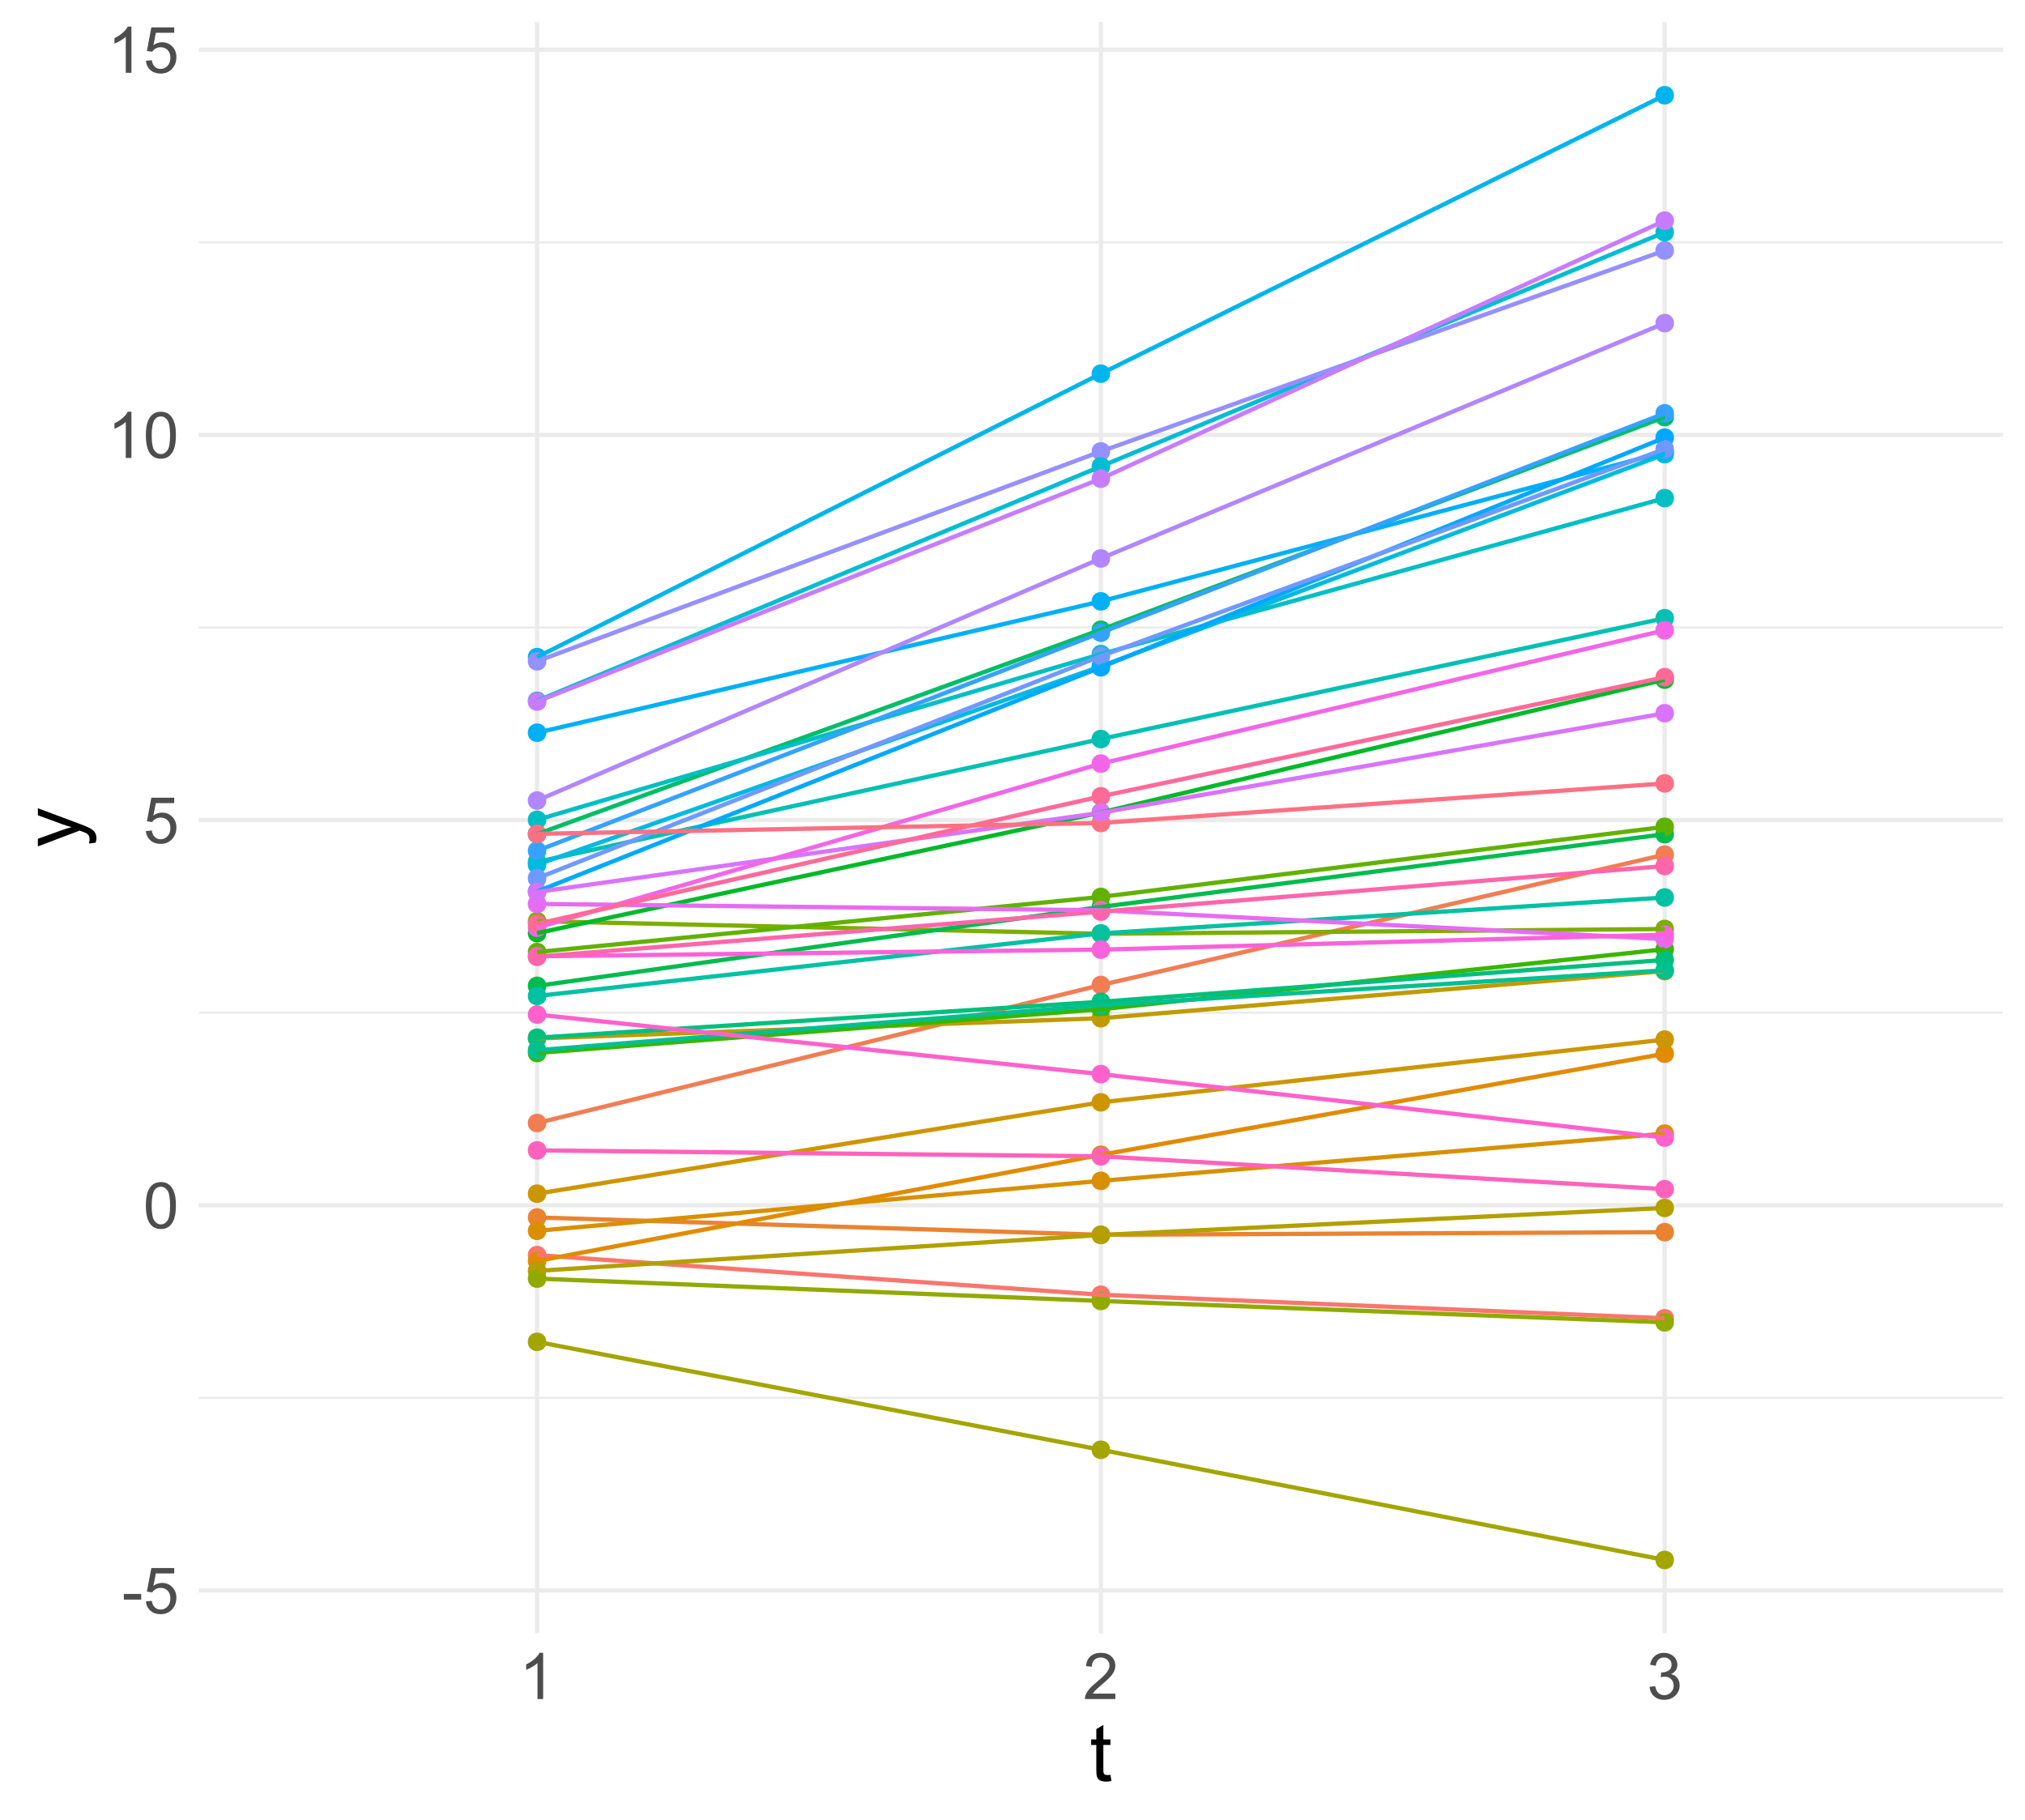 <?xml version="1.0" encoding="UTF-8"?>
<svg xmlns="http://www.w3.org/2000/svg" xmlns:xlink="http://www.w3.org/1999/xlink" width="504pt" height="453pt" viewBox="0 0 504 453" version="1.1">
<defs>
<g>
<symbol overflow="visible" id="glyph0-0">
<path style="stroke:none;" d="M 2 0 L 2 -10 L 10 -10 L 10 0 Z M 2.25 -0.25 L 9.75 -0.25 L 9.75 -9.75 L 2.25 -9.75 Z M 2.25 -0.25 "/>
</symbol>
<symbol overflow="visible" id="glyph0-1">
<path style="stroke:none;" d="M 0.508 -3.438 L 0.508 -4.852 L 4.828 -4.852 L 4.828 -3.438 Z M 0.508 -3.438 "/>
</symbol>
<symbol overflow="visible" id="glyph0-2">
<path style="stroke:none;" d="M 0.664 -3 L 2.141 -3.125 C 2.246 -2.402 2.5 -1.863 2.902 -1.504 C 3.297 -1.141 3.777 -0.961 4.344 -0.961 C 5.016 -0.961 5.59 -1.215 6.062 -1.727 C 6.527 -2.234 6.762 -2.91 6.766 -3.758 C 6.762 -4.555 6.535 -5.188 6.09 -5.656 C 5.637 -6.117 5.047 -6.352 4.32 -6.352 C 3.863 -6.352 3.457 -6.246 3.094 -6.043 C 2.727 -5.832 2.438 -5.566 2.234 -5.242 L 0.914 -5.414 L 2.023 -11.297 L 7.719 -11.297 L 7.719 -9.953 L 3.148 -9.953 L 2.531 -6.875 C 3.219 -7.352 3.938 -7.594 4.695 -7.594 C 5.691 -7.594 6.535 -7.246 7.227 -6.555 C 7.91 -5.859 8.254 -4.969 8.258 -3.883 C 8.254 -2.844 7.953 -1.949 7.352 -1.195 C 6.613 -0.27 5.609 0.191 4.344 0.195 C 3.297 0.191 2.449 -0.098 1.793 -0.68 C 1.133 -1.262 0.754 -2.035 0.664 -3 Z M 0.664 -3 "/>
</symbol>
<symbol overflow="visible" id="glyph0-3">
<path style="stroke:none;" d="M 0.664 -5.648 C 0.66 -7 0.801 -8.09 1.082 -8.918 C 1.359 -9.742 1.773 -10.379 2.324 -10.828 C 2.871 -11.273 3.562 -11.496 4.398 -11.5 C 5.012 -11.496 5.551 -11.371 6.016 -11.129 C 6.477 -10.879 6.859 -10.523 7.164 -10.059 C 7.465 -9.59 7.703 -9.023 7.875 -8.355 C 8.047 -7.684 8.133 -6.781 8.133 -5.648 C 8.133 -4.305 7.992 -3.219 7.719 -2.395 C 7.438 -1.566 7.027 -0.93 6.48 -0.48 C 5.93 -0.031 5.234 0.191 4.398 0.195 C 3.293 0.191 2.426 -0.199 1.797 -0.992 C 1.039 -1.941 0.66 -3.496 0.664 -5.648 Z M 2.109 -5.648 C 2.109 -3.766 2.328 -2.512 2.77 -1.895 C 3.207 -1.27 3.75 -0.961 4.398 -0.961 C 5.043 -0.961 5.586 -1.273 6.027 -1.898 C 6.465 -2.523 6.684 -3.773 6.688 -5.648 C 6.684 -7.531 6.465 -8.781 6.027 -9.406 C 5.586 -10.023 5.039 -10.336 4.383 -10.336 C 3.734 -10.336 3.219 -10.062 2.836 -9.516 C 2.352 -8.816 2.109 -7.527 2.109 -5.648 Z M 2.109 -5.648 "/>
</symbol>
<symbol overflow="visible" id="glyph0-4">
<path style="stroke:none;" d="M 5.961 0 L 4.555 0 L 4.555 -8.961 C 4.211 -8.633 3.77 -8.312 3.223 -7.992 C 2.672 -7.668 2.176 -7.426 1.742 -7.266 L 1.742 -8.625 C 2.523 -8.992 3.211 -9.438 3.805 -9.969 C 4.391 -10.492 4.809 -11.004 5.055 -11.5 L 5.961 -11.5 Z M 5.961 0 "/>
</symbol>
<symbol overflow="visible" id="glyph0-5">
<path style="stroke:none;" d="M 8.055 -1.352 L 8.055 0 L 0.484 0 C 0.473 -0.336 0.527 -0.66 0.648 -0.977 C 0.84 -1.488 1.148 -1.996 1.574 -2.5 C 1.996 -2.996 2.609 -3.574 3.414 -4.234 C 4.656 -5.254 5.496 -6.062 5.938 -6.66 C 6.371 -7.254 6.59 -7.816 6.594 -8.352 C 6.59 -8.906 6.391 -9.379 5.996 -9.762 C 5.594 -10.145 5.074 -10.336 4.438 -10.336 C 3.758 -10.336 3.219 -10.133 2.812 -9.727 C 2.406 -9.32 2.199 -8.758 2.195 -8.039 L 0.75 -8.188 C 0.848 -9.262 1.219 -10.086 1.867 -10.652 C 2.512 -11.215 3.379 -11.496 4.469 -11.5 C 5.566 -11.496 6.438 -11.191 7.078 -10.586 C 7.719 -9.973 8.039 -9.219 8.039 -8.32 C 8.039 -7.859 7.945 -7.406 7.758 -6.969 C 7.57 -6.523 7.258 -6.059 6.824 -5.57 C 6.387 -5.078 5.664 -4.406 4.656 -3.555 C 3.809 -2.844 3.266 -2.363 3.031 -2.113 C 2.789 -1.859 2.594 -1.605 2.438 -1.352 Z M 8.055 -1.352 "/>
</symbol>
<symbol overflow="visible" id="glyph0-6">
<path style="stroke:none;" d="M 0.672 -3.023 L 2.078 -3.211 C 2.238 -2.414 2.512 -1.84 2.902 -1.488 C 3.285 -1.137 3.758 -0.961 4.32 -0.961 C 4.977 -0.961 5.535 -1.188 5.996 -1.648 C 6.449 -2.102 6.68 -2.672 6.68 -3.352 C 6.68 -3.996 6.469 -4.527 6.047 -4.949 C 5.625 -5.367 5.086 -5.578 4.438 -5.578 C 4.168 -5.578 3.84 -5.523 3.445 -5.422 L 3.602 -6.656 C 3.691 -6.645 3.766 -6.637 3.828 -6.641 C 4.422 -6.637 4.961 -6.793 5.445 -7.109 C 5.922 -7.418 6.164 -7.902 6.164 -8.555 C 6.164 -9.07 5.988 -9.496 5.641 -9.836 C 5.289 -10.172 4.84 -10.34 4.289 -10.344 C 3.742 -10.34 3.285 -10.168 2.922 -9.828 C 2.555 -9.48 2.32 -8.965 2.219 -8.281 L 0.812 -8.531 C 0.98 -9.473 1.371 -10.203 1.984 -10.723 C 2.59 -11.238 3.348 -11.496 4.258 -11.5 C 4.879 -11.496 5.453 -11.363 5.984 -11.098 C 6.508 -10.828 6.91 -10.461 7.191 -10 C 7.465 -9.535 7.605 -9.043 7.609 -8.523 C 7.605 -8.027 7.473 -7.578 7.211 -7.172 C 6.941 -6.766 6.547 -6.441 6.031 -6.203 C 6.703 -6.043 7.23 -5.719 7.609 -5.23 C 7.98 -4.734 8.168 -4.117 8.172 -3.383 C 8.168 -2.379 7.805 -1.531 7.078 -0.84 C 6.348 -0.145 5.426 0.199 4.312 0.203 C 3.305 0.199 2.469 -0.098 1.809 -0.695 C 1.141 -1.293 0.762 -2.07 0.672 -3.023 Z M 0.672 -3.023 "/>
</symbol>
<symbol overflow="visible" id="glyph1-0">
<path style="stroke:none;" d="M 2.5 0 L 2.5 -12.5 L 12.5 -12.5 L 12.5 0 Z M 2.812 -0.312 L 12.188 -0.312 L 12.188 -12.188 L 2.812 -12.188 Z M 2.812 -0.312 "/>
</symbol>
<symbol overflow="visible" id="glyph1-1">
<path style="stroke:none;" d="M 5.156 -1.57 L 5.41 -0.02 C 4.91 0.086 4.469 0.133 4.082 0.137 C 3.441 0.133 2.945 0.035 2.598 -0.164 C 2.242 -0.367 1.996 -0.633 1.855 -0.961 C 1.711 -1.289 1.641 -1.98 1.641 -3.039 L 1.641 -9.004 L 0.352 -9.004 L 0.352 -10.371 L 1.641 -10.371 L 1.641 -12.938 L 3.391 -13.992 L 3.391 -10.371 L 5.156 -10.371 L 5.156 -9.004 L 3.391 -9.004 L 3.391 -2.938 C 3.387 -2.434 3.418 -2.113 3.48 -1.973 C 3.543 -1.828 3.641 -1.715 3.781 -1.629 C 3.918 -1.543 4.121 -1.5 4.383 -1.504 C 4.578 -1.5 4.836 -1.523 5.156 -1.57 Z M 5.156 -1.57 "/>
</symbol>
<symbol overflow="visible" id="glyph2-0">
<path style="stroke:none;" d="M 0 -2.5 L -12.5 -2.5 L -12.5 -12.5 L 0 -12.5 Z M -0.312 -2.812 L -0.312 -12.188 L -12.188 -12.188 L -12.188 -2.812 Z M -0.312 -2.812 "/>
</symbol>
<symbol overflow="visible" id="glyph2-1">
<path style="stroke:none;" d="M 3.992 -1.238 L 2.344 -1.043 C 2.445 -1.426 2.496 -1.762 2.5 -2.051 C 2.496 -2.441 2.43 -2.754 2.305 -2.988 C 2.172 -3.223 1.992 -3.414 1.758 -3.562 C 1.582 -3.672 1.145 -3.852 0.449 -4.102 C 0.352 -4.133 0.207 -4.184 0.02 -4.258 L -10.371 -0.324 L -10.371 -2.219 L -4.367 -4.375 C -3.602 -4.652 -2.801 -4.902 -1.961 -5.125 C -2.766 -5.324 -3.555 -5.566 -4.328 -5.852 L -10.371 -8.066 L -10.371 -9.824 L 0.176 -5.879 C 1.316 -5.449 2.102 -5.121 2.531 -4.891 C 3.109 -4.574 3.531 -4.215 3.805 -3.816 C 4.07 -3.41 4.207 -2.93 4.211 -2.371 C 4.207 -2.031 4.133 -1.652 3.992 -1.238 Z M 3.992 -1.238 "/>
</symbol>
</g>
<clipPath id="clip1">
  <path d="M 49.473 347 L 498.52 347 L 498.52 349 L 49.473 349 Z M 49.473 347 "/>
</clipPath>
<clipPath id="clip2">
  <path d="M 49.473 251 L 498.52 251 L 498.52 253 L 49.473 253 Z M 49.473 251 "/>
</clipPath>
<clipPath id="clip3">
  <path d="M 49.473 155 L 498.52 155 L 498.52 157 L 49.473 157 Z M 49.473 155 "/>
</clipPath>
<clipPath id="clip4">
  <path d="M 49.473 60 L 498.52 60 L 498.52 61 L 49.473 61 Z M 49.473 60 "/>
</clipPath>
<clipPath id="clip5">
  <path d="M 49.473 395 L 498.52 395 L 498.52 397 L 49.473 397 Z M 49.473 395 "/>
</clipPath>
<clipPath id="clip6">
  <path d="M 49.473 299 L 498.52 299 L 498.52 301 L 49.473 301 Z M 49.473 299 "/>
</clipPath>
<clipPath id="clip7">
  <path d="M 49.473 203 L 498.52 203 L 498.52 205 L 49.473 205 Z M 49.473 203 "/>
</clipPath>
<clipPath id="clip8">
  <path d="M 49.473 107 L 498.52 107 L 498.52 109 L 49.473 109 Z M 49.473 107 "/>
</clipPath>
<clipPath id="clip9">
  <path d="M 49.473 11 L 498.52 11 L 498.52 13 L 49.473 13 Z M 49.473 11 "/>
</clipPath>
<clipPath id="clip10">
  <path d="M 133 5.48 L 135 5.48 L 135 406.504 L 133 406.504 Z M 133 5.48 "/>
</clipPath>
<clipPath id="clip11">
  <path d="M 273 5.48 L 275 5.48 L 275 406.504 L 273 406.504 Z M 273 5.48 "/>
</clipPath>
<clipPath id="clip12">
  <path d="M 413 5.48 L 415 5.48 L 415 406.504 L 413 406.504 Z M 413 5.48 "/>
</clipPath>
</defs>
<g id="surface337">
<rect x="0" y="0" width="504" height="453" style="fill:rgb(100%,100%,100%);fill-opacity:1;stroke:none;"/>
<g clip-path="url(#clip1)" clip-rule="nonzero">
<path style="fill:none;stroke-width:0.533;stroke-linecap:butt;stroke-linejoin:round;stroke:rgb(92.157%,92.157%,92.157%);stroke-opacity:1;stroke-miterlimit:10;" d="M 49.473 347.918 L 498.52 347.918 "/>
</g>
<g clip-path="url(#clip2)" clip-rule="nonzero">
<path style="fill:none;stroke-width:0.533;stroke-linecap:butt;stroke-linejoin:round;stroke:rgb(92.157%,92.157%,92.157%);stroke-opacity:1;stroke-miterlimit:10;" d="M 49.473 252.051 L 498.52 252.051 "/>
</g>
<g clip-path="url(#clip3)" clip-rule="nonzero">
<path style="fill:none;stroke-width:0.533;stroke-linecap:butt;stroke-linejoin:round;stroke:rgb(92.157%,92.157%,92.157%);stroke-opacity:1;stroke-miterlimit:10;" d="M 49.473 156.188 L 498.52 156.188 "/>
</g>
<g clip-path="url(#clip4)" clip-rule="nonzero">
<path style="fill:none;stroke-width:0.533;stroke-linecap:butt;stroke-linejoin:round;stroke:rgb(92.157%,92.157%,92.157%);stroke-opacity:1;stroke-miterlimit:10;" d="M 49.473 60.32 L 498.52 60.32 "/>
</g>
<g clip-path="url(#clip5)" clip-rule="nonzero">
<path style="fill:none;stroke-width:1.067;stroke-linecap:butt;stroke-linejoin:round;stroke:rgb(92.157%,92.157%,92.157%);stroke-opacity:1;stroke-miterlimit:10;" d="M 49.473 395.852 L 498.52 395.852 "/>
</g>
<g clip-path="url(#clip6)" clip-rule="nonzero">
<path style="fill:none;stroke-width:1.067;stroke-linecap:butt;stroke-linejoin:round;stroke:rgb(92.157%,92.157%,92.157%);stroke-opacity:1;stroke-miterlimit:10;" d="M 49.473 299.984 L 498.52 299.984 "/>
</g>
<g clip-path="url(#clip7)" clip-rule="nonzero">
<path style="fill:none;stroke-width:1.067;stroke-linecap:butt;stroke-linejoin:round;stroke:rgb(92.157%,92.157%,92.157%);stroke-opacity:1;stroke-miterlimit:10;" d="M 49.473 204.121 L 498.52 204.121 "/>
</g>
<g clip-path="url(#clip8)" clip-rule="nonzero">
<path style="fill:none;stroke-width:1.067;stroke-linecap:butt;stroke-linejoin:round;stroke:rgb(92.157%,92.157%,92.157%);stroke-opacity:1;stroke-miterlimit:10;" d="M 49.473 108.254 L 498.52 108.254 "/>
</g>
<g clip-path="url(#clip9)" clip-rule="nonzero">
<path style="fill:none;stroke-width:1.067;stroke-linecap:butt;stroke-linejoin:round;stroke:rgb(92.157%,92.157%,92.157%);stroke-opacity:1;stroke-miterlimit:10;" d="M 49.473 12.387 L 498.52 12.387 "/>
</g>
<g clip-path="url(#clip10)" clip-rule="nonzero">
<path style="fill:none;stroke-width:1.067;stroke-linecap:butt;stroke-linejoin:round;stroke:rgb(92.157%,92.157%,92.157%);stroke-opacity:1;stroke-miterlimit:10;" d="M 133.668 406.504 L 133.668 5.48 "/>
</g>
<g clip-path="url(#clip11)" clip-rule="nonzero">
<path style="fill:none;stroke-width:1.067;stroke-linecap:butt;stroke-linejoin:round;stroke:rgb(92.157%,92.157%,92.157%);stroke-opacity:1;stroke-miterlimit:10;" d="M 273.996 406.504 L 273.996 5.48 "/>
</g>
<g clip-path="url(#clip12)" clip-rule="nonzero">
<path style="fill:none;stroke-width:1.067;stroke-linecap:butt;stroke-linejoin:round;stroke:rgb(92.157%,92.157%,92.157%);stroke-opacity:1;stroke-miterlimit:10;" d="M 414.324 406.504 L 414.324 5.48 "/>
</g>
<path style="fill-rule:nonzero;fill:rgb(97.255%,46.275%,42.745%);fill-opacity:1;stroke-width:0.709;stroke-linecap:round;stroke-linejoin:round;stroke:rgb(97.255%,46.275%,42.745%);stroke-opacity:1;stroke-miterlimit:10;" d="M 135.625 312.395 C 135.625 315 131.715 315 131.715 312.395 C 131.715 309.789 135.625 309.789 135.625 312.395 "/>
<path style="fill-rule:nonzero;fill:rgb(97.255%,46.275%,42.745%);fill-opacity:1;stroke-width:0.709;stroke-linecap:round;stroke-linejoin:round;stroke:rgb(97.255%,46.275%,42.745%);stroke-opacity:1;stroke-miterlimit:10;" d="M 275.953 322.262 C 275.953 324.867 272.043 324.867 272.043 322.262 C 272.043 319.656 275.953 319.656 275.953 322.262 "/>
<path style="fill-rule:nonzero;fill:rgb(97.255%,46.275%,42.745%);fill-opacity:1;stroke-width:0.709;stroke-linecap:round;stroke-linejoin:round;stroke:rgb(97.255%,46.275%,42.745%);stroke-opacity:1;stroke-miterlimit:10;" d="M 416.277 328.117 C 416.277 330.727 412.371 330.727 412.371 328.117 C 412.371 325.512 416.277 325.512 416.277 328.117 "/>
<path style="fill-rule:nonzero;fill:rgb(91.765%,51.373%,19.216%);fill-opacity:1;stroke-width:0.709;stroke-linecap:round;stroke-linejoin:round;stroke:rgb(91.765%,51.373%,19.216%);stroke-opacity:1;stroke-miterlimit:10;" d="M 135.625 303.027 C 135.625 305.633 131.715 305.633 131.715 303.027 C 131.715 300.422 135.625 300.422 135.625 303.027 "/>
<path style="fill-rule:nonzero;fill:rgb(91.765%,51.373%,19.216%);fill-opacity:1;stroke-width:0.709;stroke-linecap:round;stroke-linejoin:round;stroke:rgb(91.765%,51.373%,19.216%);stroke-opacity:1;stroke-miterlimit:10;" d="M 275.953 307.332 C 275.953 309.941 272.043 309.941 272.043 307.332 C 272.043 304.727 275.953 304.727 275.953 307.332 "/>
<path style="fill-rule:nonzero;fill:rgb(91.765%,51.373%,19.216%);fill-opacity:1;stroke-width:0.709;stroke-linecap:round;stroke-linejoin:round;stroke:rgb(91.765%,51.373%,19.216%);stroke-opacity:1;stroke-miterlimit:10;" d="M 416.277 306.684 C 416.277 309.293 412.371 309.293 412.371 306.684 C 412.371 304.078 416.277 304.078 416.277 306.684 "/>
<path style="fill-rule:nonzero;fill:rgb(88.627%,54.118%,0%);fill-opacity:1;stroke-width:0.709;stroke-linecap:round;stroke-linejoin:round;stroke:rgb(88.627%,54.118%,0%);stroke-opacity:1;stroke-miterlimit:10;" d="M 135.625 313.871 C 135.625 316.48 131.715 316.48 131.715 313.871 C 131.715 311.266 135.625 311.266 135.625 313.871 "/>
<path style="fill-rule:nonzero;fill:rgb(88.627%,54.118%,0%);fill-opacity:1;stroke-width:0.709;stroke-linecap:round;stroke-linejoin:round;stroke:rgb(88.627%,54.118%,0%);stroke-opacity:1;stroke-miterlimit:10;" d="M 275.953 287.438 C 275.953 290.043 272.043 290.043 272.043 287.438 C 272.043 284.832 275.953 284.832 275.953 287.438 "/>
<path style="fill-rule:nonzero;fill:rgb(88.627%,54.118%,0%);fill-opacity:1;stroke-width:0.709;stroke-linecap:round;stroke-linejoin:round;stroke:rgb(88.627%,54.118%,0%);stroke-opacity:1;stroke-miterlimit:10;" d="M 416.277 262.258 C 416.277 264.863 412.371 264.863 412.371 262.258 C 412.371 259.652 416.277 259.652 416.277 262.258 "/>
<path style="fill-rule:nonzero;fill:rgb(84.706%,56.471%,0%);fill-opacity:1;stroke-width:0.709;stroke-linecap:round;stroke-linejoin:round;stroke:rgb(84.706%,56.471%,0%);stroke-opacity:1;stroke-miterlimit:10;" d="M 135.625 306.34 C 135.625 308.945 131.715 308.945 131.715 306.34 C 131.715 303.734 135.625 303.734 135.625 306.34 "/>
<path style="fill-rule:nonzero;fill:rgb(84.706%,56.471%,0%);fill-opacity:1;stroke-width:0.709;stroke-linecap:round;stroke-linejoin:round;stroke:rgb(84.706%,56.471%,0%);stroke-opacity:1;stroke-miterlimit:10;" d="M 275.953 293.91 C 275.953 296.52 272.043 296.52 272.043 293.91 C 272.043 291.305 275.953 291.305 275.953 293.91 "/>
<path style="fill-rule:nonzero;fill:rgb(84.706%,56.471%,0%);fill-opacity:1;stroke-width:0.709;stroke-linecap:round;stroke-linejoin:round;stroke:rgb(84.706%,56.471%,0%);stroke-opacity:1;stroke-miterlimit:10;" d="M 416.277 282.156 C 416.277 284.762 412.371 284.762 412.371 282.156 C 412.371 279.551 416.277 279.551 416.277 282.156 "/>
<path style="fill-rule:nonzero;fill:rgb(80.392%,58.824%,0%);fill-opacity:1;stroke-width:0.709;stroke-linecap:round;stroke-linejoin:round;stroke:rgb(80.392%,58.824%,0%);stroke-opacity:1;stroke-miterlimit:10;" d="M 135.625 297.105 C 135.625 299.715 131.715 299.715 131.715 297.105 C 131.715 294.5 135.625 294.5 135.625 297.105 "/>
<path style="fill-rule:nonzero;fill:rgb(80.392%,58.824%,0%);fill-opacity:1;stroke-width:0.709;stroke-linecap:round;stroke-linejoin:round;stroke:rgb(80.392%,58.824%,0%);stroke-opacity:1;stroke-miterlimit:10;" d="M 275.953 274.367 C 275.953 276.973 272.043 276.973 272.043 274.367 C 272.043 271.762 275.953 271.762 275.953 274.367 "/>
<path style="fill-rule:nonzero;fill:rgb(80.392%,58.824%,0%);fill-opacity:1;stroke-width:0.709;stroke-linecap:round;stroke-linejoin:round;stroke:rgb(80.392%,58.824%,0%);stroke-opacity:1;stroke-miterlimit:10;" d="M 416.277 258.754 C 416.277 261.359 412.371 261.359 412.371 258.754 C 412.371 256.145 416.277 256.145 416.277 258.754 "/>
<path style="fill-rule:nonzero;fill:rgb(75.294%,60.784%,0%);fill-opacity:1;stroke-width:0.709;stroke-linecap:round;stroke-linejoin:round;stroke:rgb(75.294%,60.784%,0%);stroke-opacity:1;stroke-miterlimit:10;" d="M 135.625 258.461 C 135.625 261.066 131.715 261.066 131.715 258.461 C 131.715 255.852 135.625 255.852 135.625 258.461 "/>
<path style="fill-rule:nonzero;fill:rgb(75.294%,60.784%,0%);fill-opacity:1;stroke-width:0.709;stroke-linecap:round;stroke-linejoin:round;stroke:rgb(75.294%,60.784%,0%);stroke-opacity:1;stroke-miterlimit:10;" d="M 275.953 253.434 C 275.953 256.043 272.043 256.043 272.043 253.434 C 272.043 250.828 275.953 250.828 275.953 253.434 "/>
<path style="fill-rule:nonzero;fill:rgb(75.294%,60.784%,0%);fill-opacity:1;stroke-width:0.709;stroke-linecap:round;stroke-linejoin:round;stroke:rgb(75.294%,60.784%,0%);stroke-opacity:1;stroke-miterlimit:10;" d="M 416.277 241.703 C 416.277 244.309 412.371 244.309 412.371 241.703 C 412.371 239.098 416.277 239.098 416.277 241.703 "/>
<path style="fill-rule:nonzero;fill:rgb(69.804%,62.745%,0%);fill-opacity:1;stroke-width:0.709;stroke-linecap:round;stroke-linejoin:round;stroke:rgb(69.804%,62.745%,0%);stroke-opacity:1;stroke-miterlimit:10;" d="M 135.625 316.316 C 135.625 318.926 131.715 318.926 131.715 316.316 C 131.715 313.711 135.625 313.711 135.625 316.316 "/>
<path style="fill-rule:nonzero;fill:rgb(69.804%,62.745%,0%);fill-opacity:1;stroke-width:0.709;stroke-linecap:round;stroke-linejoin:round;stroke:rgb(69.804%,62.745%,0%);stroke-opacity:1;stroke-miterlimit:10;" d="M 275.953 307.379 C 275.953 309.984 272.043 309.984 272.043 307.379 C 272.043 304.773 275.953 304.773 275.953 307.379 "/>
<path style="fill-rule:nonzero;fill:rgb(69.804%,62.745%,0%);fill-opacity:1;stroke-width:0.709;stroke-linecap:round;stroke-linejoin:round;stroke:rgb(69.804%,62.745%,0%);stroke-opacity:1;stroke-miterlimit:10;" d="M 416.277 300.648 C 416.277 303.254 412.371 303.254 412.371 300.648 C 412.371 298.043 416.277 298.043 416.277 300.648 "/>
<path style="fill-rule:nonzero;fill:rgb(63.922%,64.706%,0%);fill-opacity:1;stroke-width:0.709;stroke-linecap:round;stroke-linejoin:round;stroke:rgb(63.922%,64.706%,0%);stroke-opacity:1;stroke-miterlimit:10;" d="M 135.625 333.984 C 135.625 336.59 131.715 336.59 131.715 333.984 C 131.715 331.379 135.625 331.379 135.625 333.984 "/>
<path style="fill-rule:nonzero;fill:rgb(63.922%,64.706%,0%);fill-opacity:1;stroke-width:0.709;stroke-linecap:round;stroke-linejoin:round;stroke:rgb(63.922%,64.706%,0%);stroke-opacity:1;stroke-miterlimit:10;" d="M 275.953 360.848 C 275.953 363.453 272.043 363.453 272.043 360.848 C 272.043 358.242 275.953 358.242 275.953 360.848 "/>
<path style="fill-rule:nonzero;fill:rgb(63.922%,64.706%,0%);fill-opacity:1;stroke-width:0.709;stroke-linecap:round;stroke-linejoin:round;stroke:rgb(63.922%,64.706%,0%);stroke-opacity:1;stroke-miterlimit:10;" d="M 416.277 388.273 C 416.277 390.883 412.371 390.883 412.371 388.273 C 412.371 385.668 416.277 385.668 416.277 388.273 "/>
<path style="fill-rule:nonzero;fill:rgb(56.863%,66.667%,0%);fill-opacity:1;stroke-width:0.709;stroke-linecap:round;stroke-linejoin:round;stroke:rgb(56.863%,66.667%,0%);stroke-opacity:1;stroke-miterlimit:10;" d="M 135.625 318.242 C 135.625 320.848 131.715 320.848 131.715 318.242 C 131.715 315.637 135.625 315.637 135.625 318.242 "/>
<path style="fill-rule:nonzero;fill:rgb(56.863%,66.667%,0%);fill-opacity:1;stroke-width:0.709;stroke-linecap:round;stroke-linejoin:round;stroke:rgb(56.863%,66.667%,0%);stroke-opacity:1;stroke-miterlimit:10;" d="M 275.953 323.801 C 275.953 326.406 272.043 326.406 272.043 323.801 C 272.043 321.191 275.953 321.191 275.953 323.801 "/>
<path style="fill-rule:nonzero;fill:rgb(56.863%,66.667%,0%);fill-opacity:1;stroke-width:0.709;stroke-linecap:round;stroke-linejoin:round;stroke:rgb(56.863%,66.667%,0%);stroke-opacity:1;stroke-miterlimit:10;" d="M 416.277 329.125 C 416.277 331.734 412.371 331.734 412.371 329.125 C 412.371 326.52 416.277 326.52 416.277 329.125 "/>
<path style="fill-rule:nonzero;fill:rgb(94.902%,49.02%,32.549%);fill-opacity:1;stroke-width:0.709;stroke-linecap:round;stroke-linejoin:round;stroke:rgb(94.902%,49.02%,32.549%);stroke-opacity:1;stroke-miterlimit:10;" d="M 135.625 279.52 C 135.625 282.125 131.715 282.125 131.715 279.52 C 131.715 276.914 135.625 276.914 135.625 279.52 "/>
<path style="fill-rule:nonzero;fill:rgb(94.902%,49.02%,32.549%);fill-opacity:1;stroke-width:0.709;stroke-linecap:round;stroke-linejoin:round;stroke:rgb(94.902%,49.02%,32.549%);stroke-opacity:1;stroke-miterlimit:10;" d="M 275.953 245.176 C 275.953 247.781 272.043 247.781 272.043 245.176 C 272.043 242.566 275.953 242.566 275.953 245.176 "/>
<path style="fill-rule:nonzero;fill:rgb(94.902%,49.02%,32.549%);fill-opacity:1;stroke-width:0.709;stroke-linecap:round;stroke-linejoin:round;stroke:rgb(94.902%,49.02%,32.549%);stroke-opacity:1;stroke-miterlimit:10;" d="M 416.277 212.719 C 416.277 215.324 412.371 215.324 412.371 212.719 C 412.371 210.113 416.277 210.113 416.277 212.719 "/>
<path style="fill-rule:nonzero;fill:rgb(48.627%,68.235%,0%);fill-opacity:1;stroke-width:0.709;stroke-linecap:round;stroke-linejoin:round;stroke:rgb(48.627%,68.235%,0%);stroke-opacity:1;stroke-miterlimit:10;" d="M 135.625 229.273 C 135.625 231.879 131.715 231.879 131.715 229.273 C 131.715 226.668 135.625 226.668 135.625 229.273 "/>
<path style="fill-rule:nonzero;fill:rgb(48.627%,68.235%,0%);fill-opacity:1;stroke-width:0.709;stroke-linecap:round;stroke-linejoin:round;stroke:rgb(48.627%,68.235%,0%);stroke-opacity:1;stroke-miterlimit:10;" d="M 275.953 232.418 C 275.953 235.023 272.043 235.023 272.043 232.418 C 272.043 229.809 275.953 229.809 275.953 232.418 "/>
<path style="fill-rule:nonzero;fill:rgb(48.627%,68.235%,0%);fill-opacity:1;stroke-width:0.709;stroke-linecap:round;stroke-linejoin:round;stroke:rgb(48.627%,68.235%,0%);stroke-opacity:1;stroke-miterlimit:10;" d="M 416.277 231.227 C 416.277 233.832 412.371 233.832 412.371 231.227 C 412.371 228.621 416.277 228.621 416.277 231.227 "/>
<path style="fill-rule:nonzero;fill:rgb(22.353%,71.373%,0%);fill-opacity:1;stroke-width:0.709;stroke-linecap:round;stroke-linejoin:round;stroke:rgb(22.353%,71.373%,0%);stroke-opacity:1;stroke-miterlimit:10;" d="M 135.625 262.078 C 135.625 264.688 131.715 264.688 131.715 262.078 C 131.715 259.473 135.625 259.473 135.625 262.078 "/>
<path style="fill-rule:nonzero;fill:rgb(22.353%,71.373%,0%);fill-opacity:1;stroke-width:0.709;stroke-linecap:round;stroke-linejoin:round;stroke:rgb(22.353%,71.373%,0%);stroke-opacity:1;stroke-miterlimit:10;" d="M 275.953 251.199 C 275.953 253.805 272.043 253.805 272.043 251.199 C 272.043 248.594 275.953 248.594 275.953 251.199 "/>
<path style="fill-rule:nonzero;fill:rgb(22.353%,71.373%,0%);fill-opacity:1;stroke-width:0.709;stroke-linecap:round;stroke-linejoin:round;stroke:rgb(22.353%,71.373%,0%);stroke-opacity:1;stroke-miterlimit:10;" d="M 416.277 236.262 C 416.277 238.867 412.371 238.867 412.371 236.262 C 412.371 233.656 416.277 233.656 416.277 236.262 "/>
<path style="fill-rule:nonzero;fill:rgb(0%,72.549%,16.471%);fill-opacity:1;stroke-width:0.709;stroke-linecap:round;stroke-linejoin:round;stroke:rgb(0%,72.549%,16.471%);stroke-opacity:1;stroke-miterlimit:10;" d="M 135.625 232.25 C 135.625 234.855 131.715 234.855 131.715 232.25 C 131.715 229.645 135.625 229.645 135.625 232.25 "/>
<path style="fill-rule:nonzero;fill:rgb(0%,72.549%,16.471%);fill-opacity:1;stroke-width:0.709;stroke-linecap:round;stroke-linejoin:round;stroke:rgb(0%,72.549%,16.471%);stroke-opacity:1;stroke-miterlimit:10;" d="M 275.953 202.223 C 275.953 204.828 272.043 204.828 272.043 202.223 C 272.043 199.617 275.953 199.617 275.953 202.223 "/>
<path style="fill-rule:nonzero;fill:rgb(0%,72.549%,16.471%);fill-opacity:1;stroke-width:0.709;stroke-linecap:round;stroke-linejoin:round;stroke:rgb(0%,72.549%,16.471%);stroke-opacity:1;stroke-miterlimit:10;" d="M 416.277 169.164 C 416.277 171.77 412.371 171.77 412.371 169.164 C 412.371 166.559 416.277 166.559 416.277 169.164 "/>
<path style="fill-rule:nonzero;fill:rgb(0%,73.333%,30.588%);fill-opacity:1;stroke-width:0.709;stroke-linecap:round;stroke-linejoin:round;stroke:rgb(0%,73.333%,30.588%);stroke-opacity:1;stroke-miterlimit:10;" d="M 135.625 245.379 C 135.625 247.988 131.715 247.988 131.715 245.379 C 131.715 242.773 135.625 242.773 135.625 245.379 "/>
<path style="fill-rule:nonzero;fill:rgb(0%,73.333%,30.588%);fill-opacity:1;stroke-width:0.709;stroke-linecap:round;stroke-linejoin:round;stroke:rgb(0%,73.333%,30.588%);stroke-opacity:1;stroke-miterlimit:10;" d="M 275.953 225.738 C 275.953 228.344 272.043 228.344 272.043 225.738 C 272.043 223.133 275.953 223.133 275.953 225.738 "/>
<path style="fill-rule:nonzero;fill:rgb(0%,73.333%,30.588%);fill-opacity:1;stroke-width:0.709;stroke-linecap:round;stroke-linejoin:round;stroke:rgb(0%,73.333%,30.588%);stroke-opacity:1;stroke-miterlimit:10;" d="M 416.277 207.625 C 416.277 210.23 412.371 210.23 412.371 207.625 C 412.371 205.016 416.277 205.016 416.277 207.625 "/>
<path style="fill-rule:nonzero;fill:rgb(0%,74.51%,40.392%);fill-opacity:1;stroke-width:0.709;stroke-linecap:round;stroke-linejoin:round;stroke:rgb(0%,74.51%,40.392%);stroke-opacity:1;stroke-miterlimit:10;" d="M 135.625 207.598 C 135.625 210.203 131.715 210.203 131.715 207.598 C 131.715 204.988 135.625 204.988 135.625 207.598 "/>
<path style="fill-rule:nonzero;fill:rgb(0%,74.51%,40.392%);fill-opacity:1;stroke-width:0.709;stroke-linecap:round;stroke-linejoin:round;stroke:rgb(0%,74.51%,40.392%);stroke-opacity:1;stroke-miterlimit:10;" d="M 275.953 156.738 C 275.953 159.348 272.043 159.348 272.043 156.738 C 272.043 154.133 275.953 154.133 275.953 156.738 "/>
<path style="fill-rule:nonzero;fill:rgb(0%,74.51%,40.392%);fill-opacity:1;stroke-width:0.709;stroke-linecap:round;stroke-linejoin:round;stroke:rgb(0%,74.51%,40.392%);stroke-opacity:1;stroke-miterlimit:10;" d="M 416.277 103.801 C 416.277 106.406 412.371 106.406 412.371 103.801 C 412.371 101.195 416.277 101.195 416.277 103.801 "/>
<path style="fill-rule:nonzero;fill:rgb(0%,74.902%,49.02%);fill-opacity:1;stroke-width:0.709;stroke-linecap:round;stroke-linejoin:round;stroke:rgb(0%,74.902%,49.02%);stroke-opacity:1;stroke-miterlimit:10;" d="M 135.625 258.281 C 135.625 260.887 131.715 260.887 131.715 258.281 C 131.715 255.676 135.625 255.676 135.625 258.281 "/>
<path style="fill-rule:nonzero;fill:rgb(0%,74.902%,49.02%);fill-opacity:1;stroke-width:0.709;stroke-linecap:round;stroke-linejoin:round;stroke:rgb(0%,74.902%,49.02%);stroke-opacity:1;stroke-miterlimit:10;" d="M 275.953 249.336 C 275.953 251.941 272.043 251.941 272.043 249.336 C 272.043 246.73 275.953 246.73 275.953 249.336 "/>
<path style="fill-rule:nonzero;fill:rgb(0%,74.902%,49.02%);fill-opacity:1;stroke-width:0.709;stroke-linecap:round;stroke-linejoin:round;stroke:rgb(0%,74.902%,49.02%);stroke-opacity:1;stroke-miterlimit:10;" d="M 416.277 238.922 C 416.277 241.531 412.371 241.531 412.371 238.922 C 412.371 236.316 416.277 236.316 416.277 238.922 "/>
<path style="fill-rule:nonzero;fill:rgb(0%,75.294%,56.863%);fill-opacity:1;stroke-width:0.709;stroke-linecap:round;stroke-linejoin:round;stroke:rgb(0%,75.294%,56.863%);stroke-opacity:1;stroke-miterlimit:10;" d="M 135.625 261.398 C 135.625 264.004 131.715 264.004 131.715 261.398 C 131.715 258.793 135.625 258.793 135.625 261.398 "/>
<path style="fill-rule:nonzero;fill:rgb(0%,75.294%,56.863%);fill-opacity:1;stroke-width:0.709;stroke-linecap:round;stroke-linejoin:round;stroke:rgb(0%,75.294%,56.863%);stroke-opacity:1;stroke-miterlimit:10;" d="M 275.953 250.191 C 275.953 252.797 272.043 252.797 272.043 250.191 C 272.043 247.586 275.953 247.586 275.953 250.191 "/>
<path style="fill-rule:nonzero;fill:rgb(0%,75.294%,56.863%);fill-opacity:1;stroke-width:0.709;stroke-linecap:round;stroke-linejoin:round;stroke:rgb(0%,75.294%,56.863%);stroke-opacity:1;stroke-miterlimit:10;" d="M 416.277 241.508 C 416.277 244.117 412.371 244.117 412.371 241.508 C 412.371 238.902 416.277 238.902 416.277 241.508 "/>
<path style="fill-rule:nonzero;fill:rgb(0%,75.686%,63.922%);fill-opacity:1;stroke-width:0.709;stroke-linecap:round;stroke-linejoin:round;stroke:rgb(0%,75.686%,63.922%);stroke-opacity:1;stroke-miterlimit:10;" d="M 135.625 247.898 C 135.625 250.508 131.715 250.508 131.715 247.898 C 131.715 245.293 135.625 245.293 135.625 247.898 "/>
<path style="fill-rule:nonzero;fill:rgb(0%,75.686%,63.922%);fill-opacity:1;stroke-width:0.709;stroke-linecap:round;stroke-linejoin:round;stroke:rgb(0%,75.686%,63.922%);stroke-opacity:1;stroke-miterlimit:10;" d="M 275.953 232.32 C 275.953 234.926 272.043 234.926 272.043 232.32 C 272.043 229.715 275.953 229.715 275.953 232.32 "/>
<path style="fill-rule:nonzero;fill:rgb(0%,75.686%,63.922%);fill-opacity:1;stroke-width:0.709;stroke-linecap:round;stroke-linejoin:round;stroke:rgb(0%,75.686%,63.922%);stroke-opacity:1;stroke-miterlimit:10;" d="M 416.277 223.383 C 416.277 225.988 412.371 225.988 412.371 223.383 C 412.371 220.777 416.277 220.777 416.277 223.383 "/>
<path style="fill-rule:nonzero;fill:rgb(0%,75.294%,70.588%);fill-opacity:1;stroke-width:0.709;stroke-linecap:round;stroke-linejoin:round;stroke:rgb(0%,75.294%,70.588%);stroke-opacity:1;stroke-miterlimit:10;" d="M 135.625 214.527 C 135.625 217.133 131.715 217.133 131.715 214.527 C 131.715 211.922 135.625 211.922 135.625 214.527 "/>
<path style="fill-rule:nonzero;fill:rgb(0%,75.294%,70.588%);fill-opacity:1;stroke-width:0.709;stroke-linecap:round;stroke-linejoin:round;stroke:rgb(0%,75.294%,70.588%);stroke-opacity:1;stroke-miterlimit:10;" d="M 275.953 183.945 C 275.953 186.551 272.043 186.551 272.043 183.945 C 272.043 181.336 275.953 181.336 275.953 183.945 "/>
<path style="fill-rule:nonzero;fill:rgb(0%,75.294%,70.588%);fill-opacity:1;stroke-width:0.709;stroke-linecap:round;stroke-linejoin:round;stroke:rgb(0%,75.294%,70.588%);stroke-opacity:1;stroke-miterlimit:10;" d="M 416.277 153.867 C 416.277 156.477 412.371 156.477 412.371 153.867 C 412.371 151.262 416.277 151.262 416.277 153.867 "/>
<path style="fill-rule:nonzero;fill:rgb(38.039%,69.804%,0%);fill-opacity:1;stroke-width:0.709;stroke-linecap:round;stroke-linejoin:round;stroke:rgb(38.039%,69.804%,0%);stroke-opacity:1;stroke-miterlimit:10;" d="M 135.625 236.965 C 135.625 239.57 131.715 239.57 131.715 236.965 C 131.715 234.359 135.625 234.359 135.625 236.965 "/>
<path style="fill-rule:nonzero;fill:rgb(38.039%,69.804%,0%);fill-opacity:1;stroke-width:0.709;stroke-linecap:round;stroke-linejoin:round;stroke:rgb(38.039%,69.804%,0%);stroke-opacity:1;stroke-miterlimit:10;" d="M 275.953 223.238 C 275.953 225.844 272.043 225.844 272.043 223.238 C 272.043 220.633 275.953 220.633 275.953 223.238 "/>
<path style="fill-rule:nonzero;fill:rgb(38.039%,69.804%,0%);fill-opacity:1;stroke-width:0.709;stroke-linecap:round;stroke-linejoin:round;stroke:rgb(38.039%,69.804%,0%);stroke-opacity:1;stroke-miterlimit:10;" d="M 416.277 205.797 C 416.277 208.406 412.371 208.406 412.371 205.797 C 412.371 203.191 416.277 203.191 416.277 205.797 "/>
<path style="fill-rule:nonzero;fill:rgb(0%,74.902%,76.863%);fill-opacity:1;stroke-width:0.709;stroke-linecap:round;stroke-linejoin:round;stroke:rgb(0%,74.902%,76.863%);stroke-opacity:1;stroke-miterlimit:10;" d="M 135.625 204.051 C 135.625 206.656 131.715 206.656 131.715 204.051 C 131.715 201.445 135.625 201.445 135.625 204.051 "/>
<path style="fill-rule:nonzero;fill:rgb(0%,74.902%,76.863%);fill-opacity:1;stroke-width:0.709;stroke-linecap:round;stroke-linejoin:round;stroke:rgb(0%,74.902%,76.863%);stroke-opacity:1;stroke-miterlimit:10;" d="M 275.953 162.812 C 275.953 165.418 272.043 165.418 272.043 162.812 C 272.043 160.207 275.953 160.207 275.953 162.812 "/>
<path style="fill-rule:nonzero;fill:rgb(0%,74.902%,76.863%);fill-opacity:1;stroke-width:0.709;stroke-linecap:round;stroke-linejoin:round;stroke:rgb(0%,74.902%,76.863%);stroke-opacity:1;stroke-miterlimit:10;" d="M 416.277 123.992 C 416.277 126.598 412.371 126.598 412.371 123.992 C 412.371 121.387 416.277 121.387 416.277 123.992 "/>
<path style="fill-rule:nonzero;fill:rgb(0%,72.941%,87.843%);fill-opacity:1;stroke-width:0.709;stroke-linecap:round;stroke-linejoin:round;stroke:rgb(0%,72.941%,87.843%);stroke-opacity:1;stroke-miterlimit:10;" d="M 135.625 215.203 C 135.625 217.809 131.715 217.809 131.715 215.203 C 131.715 212.594 135.625 212.594 135.625 215.203 "/>
<path style="fill-rule:nonzero;fill:rgb(0%,72.941%,87.843%);fill-opacity:1;stroke-width:0.709;stroke-linecap:round;stroke-linejoin:round;stroke:rgb(0%,72.941%,87.843%);stroke-opacity:1;stroke-miterlimit:10;" d="M 275.953 165.844 C 275.953 168.453 272.043 168.453 272.043 165.844 C 272.043 163.238 275.953 163.238 275.953 165.844 "/>
<path style="fill-rule:nonzero;fill:rgb(0%,72.941%,87.843%);fill-opacity:1;stroke-width:0.709;stroke-linecap:round;stroke-linejoin:round;stroke:rgb(0%,72.941%,87.843%);stroke-opacity:1;stroke-miterlimit:10;" d="M 416.277 113.043 C 416.277 115.648 412.371 115.648 412.371 113.043 C 412.371 110.438 416.277 110.438 416.277 113.043 "/>
<path style="fill-rule:nonzero;fill:rgb(0%,70.98%,92.549%);fill-opacity:1;stroke-width:0.709;stroke-linecap:round;stroke-linejoin:round;stroke:rgb(0%,70.98%,92.549%);stroke-opacity:1;stroke-miterlimit:10;" d="M 135.625 163.559 C 135.625 166.164 131.715 166.164 131.715 163.559 C 131.715 160.953 135.625 160.953 135.625 163.559 "/>
<path style="fill-rule:nonzero;fill:rgb(0%,70.98%,92.549%);fill-opacity:1;stroke-width:0.709;stroke-linecap:round;stroke-linejoin:round;stroke:rgb(0%,70.98%,92.549%);stroke-opacity:1;stroke-miterlimit:10;" d="M 275.953 93.008 C 275.953 95.617 272.043 95.617 272.043 93.008 C 272.043 90.402 275.953 90.402 275.953 93.008 "/>
<path style="fill-rule:nonzero;fill:rgb(0%,70.98%,92.549%);fill-opacity:1;stroke-width:0.709;stroke-linecap:round;stroke-linejoin:round;stroke:rgb(0%,70.98%,92.549%);stroke-opacity:1;stroke-miterlimit:10;" d="M 416.277 23.707 C 416.277 26.312 412.371 26.312 412.371 23.707 C 412.371 21.102 416.277 21.102 416.277 23.707 "/>
<path style="fill-rule:nonzero;fill:rgb(0%,69.02%,96.471%);fill-opacity:1;stroke-width:0.709;stroke-linecap:round;stroke-linejoin:round;stroke:rgb(0%,69.02%,96.471%);stroke-opacity:1;stroke-miterlimit:10;" d="M 135.625 182.375 C 135.625 184.98 131.715 184.98 131.715 182.375 C 131.715 179.766 135.625 179.766 135.625 182.375 "/>
<path style="fill-rule:nonzero;fill:rgb(0%,69.02%,96.471%);fill-opacity:1;stroke-width:0.709;stroke-linecap:round;stroke-linejoin:round;stroke:rgb(0%,69.02%,96.471%);stroke-opacity:1;stroke-miterlimit:10;" d="M 275.953 149.676 C 275.953 152.285 272.043 152.285 272.043 149.676 C 272.043 147.07 275.953 147.07 275.953 149.676 "/>
<path style="fill-rule:nonzero;fill:rgb(0%,69.02%,96.471%);fill-opacity:1;stroke-width:0.709;stroke-linecap:round;stroke-linejoin:round;stroke:rgb(0%,69.02%,96.471%);stroke-opacity:1;stroke-miterlimit:10;" d="M 416.277 112.52 C 416.277 115.129 412.371 115.129 412.371 112.52 C 412.371 109.914 416.277 109.914 416.277 112.52 "/>
<path style="fill-rule:nonzero;fill:rgb(0%,66.275%,100%);fill-opacity:1;stroke-width:0.709;stroke-linecap:round;stroke-linejoin:round;stroke:rgb(0%,66.275%,100%);stroke-opacity:1;stroke-miterlimit:10;" d="M 135.625 221.891 C 135.625 224.5 131.715 224.5 131.715 221.891 C 131.715 219.285 135.625 219.285 135.625 221.891 "/>
<path style="fill-rule:nonzero;fill:rgb(0%,66.275%,100%);fill-opacity:1;stroke-width:0.709;stroke-linecap:round;stroke-linejoin:round;stroke:rgb(0%,66.275%,100%);stroke-opacity:1;stroke-miterlimit:10;" d="M 275.953 166.086 C 275.953 168.691 272.043 168.691 272.043 166.086 C 272.043 163.48 275.953 163.48 275.953 166.086 "/>
<path style="fill-rule:nonzero;fill:rgb(0%,66.275%,100%);fill-opacity:1;stroke-width:0.709;stroke-linecap:round;stroke-linejoin:round;stroke:rgb(0%,66.275%,100%);stroke-opacity:1;stroke-miterlimit:10;" d="M 416.277 108.922 C 416.277 111.531 412.371 111.531 412.371 108.922 C 412.371 106.316 416.277 106.316 416.277 108.922 "/>
<path style="fill-rule:nonzero;fill:rgb(20.784%,63.529%,100%);fill-opacity:1;stroke-width:0.709;stroke-linecap:round;stroke-linejoin:round;stroke:rgb(20.784%,63.529%,100%);stroke-opacity:1;stroke-miterlimit:10;" d="M 135.625 211.754 C 135.625 214.359 131.715 214.359 131.715 211.754 C 131.715 209.148 135.625 209.148 135.625 211.754 "/>
<path style="fill-rule:nonzero;fill:rgb(20.784%,63.529%,100%);fill-opacity:1;stroke-width:0.709;stroke-linecap:round;stroke-linejoin:round;stroke:rgb(20.784%,63.529%,100%);stroke-opacity:1;stroke-miterlimit:10;" d="M 275.953 157.469 C 275.953 160.078 272.043 160.078 272.043 157.469 C 272.043 154.863 275.953 154.863 275.953 157.469 "/>
<path style="fill-rule:nonzero;fill:rgb(20.784%,63.529%,100%);fill-opacity:1;stroke-width:0.709;stroke-linecap:round;stroke-linejoin:round;stroke:rgb(20.784%,63.529%,100%);stroke-opacity:1;stroke-miterlimit:10;" d="M 416.277 102.879 C 416.277 105.484 412.371 105.484 412.371 102.879 C 412.371 100.273 416.277 100.273 416.277 102.879 "/>
<path style="fill-rule:nonzero;fill:rgb(43.922%,60%,100%);fill-opacity:1;stroke-width:0.709;stroke-linecap:round;stroke-linejoin:round;stroke:rgb(43.922%,60%,100%);stroke-opacity:1;stroke-miterlimit:10;" d="M 135.625 218.605 C 135.625 221.215 131.715 221.215 131.715 218.605 C 131.715 216 135.625 216 135.625 218.605 "/>
<path style="fill-rule:nonzero;fill:rgb(43.922%,60%,100%);fill-opacity:1;stroke-width:0.709;stroke-linecap:round;stroke-linejoin:round;stroke:rgb(43.922%,60%,100%);stroke-opacity:1;stroke-miterlimit:10;" d="M 275.953 163.309 C 275.953 165.914 272.043 165.914 272.043 163.309 C 272.043 160.703 275.953 160.703 275.953 163.309 "/>
<path style="fill-rule:nonzero;fill:rgb(43.922%,60%,100%);fill-opacity:1;stroke-width:0.709;stroke-linecap:round;stroke-linejoin:round;stroke:rgb(43.922%,60%,100%);stroke-opacity:1;stroke-miterlimit:10;" d="M 416.277 111.781 C 416.277 114.387 412.371 114.387 412.371 111.781 C 412.371 109.176 416.277 109.176 416.277 111.781 "/>
<path style="fill-rule:nonzero;fill:rgb(58.431%,56.471%,100%);fill-opacity:1;stroke-width:0.709;stroke-linecap:round;stroke-linejoin:round;stroke:rgb(58.431%,56.471%,100%);stroke-opacity:1;stroke-miterlimit:10;" d="M 135.625 164.59 C 135.625 167.195 131.715 167.195 131.715 164.59 C 131.715 161.984 135.625 161.984 135.625 164.59 "/>
<path style="fill-rule:nonzero;fill:rgb(58.431%,56.471%,100%);fill-opacity:1;stroke-width:0.709;stroke-linecap:round;stroke-linejoin:round;stroke:rgb(58.431%,56.471%,100%);stroke-opacity:1;stroke-miterlimit:10;" d="M 275.953 112.363 C 275.953 114.969 272.043 114.969 272.043 112.363 C 272.043 109.758 275.953 109.758 275.953 112.363 "/>
<path style="fill-rule:nonzero;fill:rgb(58.431%,56.471%,100%);fill-opacity:1;stroke-width:0.709;stroke-linecap:round;stroke-linejoin:round;stroke:rgb(58.431%,56.471%,100%);stroke-opacity:1;stroke-miterlimit:10;" d="M 416.277 62.344 C 416.277 64.949 412.371 64.949 412.371 62.344 C 412.371 59.738 416.277 59.738 416.277 62.344 "/>
<path style="fill-rule:nonzero;fill:rgb(69.412%,52.549%,100%);fill-opacity:1;stroke-width:0.709;stroke-linecap:round;stroke-linejoin:round;stroke:rgb(69.412%,52.549%,100%);stroke-opacity:1;stroke-miterlimit:10;" d="M 135.625 199.254 C 135.625 201.863 131.715 201.863 131.715 199.254 C 131.715 196.648 135.625 196.648 135.625 199.254 "/>
<path style="fill-rule:nonzero;fill:rgb(69.412%,52.549%,100%);fill-opacity:1;stroke-width:0.709;stroke-linecap:round;stroke-linejoin:round;stroke:rgb(69.412%,52.549%,100%);stroke-opacity:1;stroke-miterlimit:10;" d="M 275.953 138.996 C 275.953 141.602 272.043 141.602 272.043 138.996 C 272.043 136.391 275.953 136.391 275.953 138.996 "/>
<path style="fill-rule:nonzero;fill:rgb(69.412%,52.549%,100%);fill-opacity:1;stroke-width:0.709;stroke-linecap:round;stroke-linejoin:round;stroke:rgb(69.412%,52.549%,100%);stroke-opacity:1;stroke-miterlimit:10;" d="M 416.277 80.43 C 416.277 83.035 412.371 83.035 412.371 80.43 C 412.371 77.82 416.277 77.82 416.277 80.43 "/>
<path style="fill-rule:nonzero;fill:rgb(0%,74.118%,82.745%);fill-opacity:1;stroke-width:0.709;stroke-linecap:round;stroke-linejoin:round;stroke:rgb(0%,74.118%,82.745%);stroke-opacity:1;stroke-miterlimit:10;" d="M 135.625 174.441 C 135.625 177.047 131.715 177.047 131.715 174.441 C 131.715 171.836 135.625 171.836 135.625 174.441 "/>
<path style="fill-rule:nonzero;fill:rgb(0%,74.118%,82.745%);fill-opacity:1;stroke-width:0.709;stroke-linecap:round;stroke-linejoin:round;stroke:rgb(0%,74.118%,82.745%);stroke-opacity:1;stroke-miterlimit:10;" d="M 275.953 116.078 C 275.953 118.684 272.043 118.684 272.043 116.078 C 272.043 113.473 275.953 113.473 275.953 116.078 "/>
<path style="fill-rule:nonzero;fill:rgb(0%,74.118%,82.745%);fill-opacity:1;stroke-width:0.709;stroke-linecap:round;stroke-linejoin:round;stroke:rgb(0%,74.118%,82.745%);stroke-opacity:1;stroke-miterlimit:10;" d="M 416.277 57.805 C 416.277 60.41 412.371 60.41 412.371 57.805 C 412.371 55.195 416.277 55.195 416.277 57.805 "/>
<path style="fill-rule:nonzero;fill:rgb(78.039%,48.627%,100%);fill-opacity:1;stroke-width:0.709;stroke-linecap:round;stroke-linejoin:round;stroke:rgb(78.039%,48.627%,100%);stroke-opacity:1;stroke-miterlimit:10;" d="M 135.625 174.613 C 135.625 177.219 131.715 177.219 131.715 174.613 C 131.715 172.004 135.625 172.004 135.625 174.613 "/>
<path style="fill-rule:nonzero;fill:rgb(78.039%,48.627%,100%);fill-opacity:1;stroke-width:0.709;stroke-linecap:round;stroke-linejoin:round;stroke:rgb(78.039%,48.627%,100%);stroke-opacity:1;stroke-miterlimit:10;" d="M 275.953 119.148 C 275.953 121.758 272.043 121.758 272.043 119.148 C 272.043 116.543 275.953 116.543 275.953 119.148 "/>
<path style="fill-rule:nonzero;fill:rgb(78.039%,48.627%,100%);fill-opacity:1;stroke-width:0.709;stroke-linecap:round;stroke-linejoin:round;stroke:rgb(78.039%,48.627%,100%);stroke-opacity:1;stroke-miterlimit:10;" d="M 416.277 54.922 C 416.277 57.527 412.371 57.527 412.371 54.922 C 412.371 52.316 416.277 52.316 416.277 54.922 "/>
<path style="fill-rule:nonzero;fill:rgb(90.588%,41.961%,95.294%);fill-opacity:1;stroke-width:0.709;stroke-linecap:round;stroke-linejoin:round;stroke:rgb(90.588%,41.961%,95.294%);stroke-opacity:1;stroke-miterlimit:10;" d="M 135.625 224.984 C 135.625 227.59 131.715 227.59 131.715 224.984 C 131.715 222.375 135.625 222.375 135.625 224.984 "/>
<path style="fill-rule:nonzero;fill:rgb(90.588%,41.961%,95.294%);fill-opacity:1;stroke-width:0.709;stroke-linecap:round;stroke-linejoin:round;stroke:rgb(90.588%,41.961%,95.294%);stroke-opacity:1;stroke-miterlimit:10;" d="M 275.953 226.57 C 275.953 229.18 272.043 229.18 272.043 226.57 C 272.043 223.965 275.953 223.965 275.953 226.57 "/>
<path style="fill-rule:nonzero;fill:rgb(90.588%,41.961%,95.294%);fill-opacity:1;stroke-width:0.709;stroke-linecap:round;stroke-linejoin:round;stroke:rgb(90.588%,41.961%,95.294%);stroke-opacity:1;stroke-miterlimit:10;" d="M 416.277 233.742 C 416.277 236.348 412.371 236.348 412.371 233.742 C 412.371 231.133 416.277 231.133 416.277 233.742 "/>
<path style="fill-rule:nonzero;fill:rgb(94.902%,39.608%,90.98%);fill-opacity:1;stroke-width:0.709;stroke-linecap:round;stroke-linejoin:round;stroke:rgb(94.902%,39.608%,90.98%);stroke-opacity:1;stroke-miterlimit:10;" d="M 135.625 230.898 C 135.625 233.504 131.715 233.504 131.715 230.898 C 131.715 228.289 135.625 228.289 135.625 230.898 "/>
<path style="fill-rule:nonzero;fill:rgb(94.902%,39.608%,90.98%);fill-opacity:1;stroke-width:0.709;stroke-linecap:round;stroke-linejoin:round;stroke:rgb(94.902%,39.608%,90.98%);stroke-opacity:1;stroke-miterlimit:10;" d="M 275.953 190.062 C 275.953 192.668 272.043 192.668 272.043 190.062 C 272.043 187.457 275.953 187.457 275.953 190.062 "/>
<path style="fill-rule:nonzero;fill:rgb(94.902%,39.608%,90.98%);fill-opacity:1;stroke-width:0.709;stroke-linecap:round;stroke-linejoin:round;stroke:rgb(94.902%,39.608%,90.98%);stroke-opacity:1;stroke-miterlimit:10;" d="M 416.277 156.871 C 416.277 159.477 412.371 159.477 412.371 156.871 C 412.371 154.266 416.277 154.266 416.277 156.871 "/>
<path style="fill-rule:nonzero;fill:rgb(98.039%,38.431%,85.882%);fill-opacity:1;stroke-width:0.709;stroke-linecap:round;stroke-linejoin:round;stroke:rgb(98.039%,38.431%,85.882%);stroke-opacity:1;stroke-miterlimit:10;" d="M 135.625 238.012 C 135.625 240.617 131.715 240.617 131.715 238.012 C 131.715 235.406 135.625 235.406 135.625 238.012 "/>
<path style="fill-rule:nonzero;fill:rgb(98.039%,38.431%,85.882%);fill-opacity:1;stroke-width:0.709;stroke-linecap:round;stroke-linejoin:round;stroke:rgb(98.039%,38.431%,85.882%);stroke-opacity:1;stroke-miterlimit:10;" d="M 275.953 236.355 C 275.953 238.961 272.043 238.961 272.043 236.355 C 272.043 233.75 275.953 233.75 275.953 236.355 "/>
<path style="fill-rule:nonzero;fill:rgb(98.039%,38.431%,85.882%);fill-opacity:1;stroke-width:0.709;stroke-linecap:round;stroke-linejoin:round;stroke:rgb(98.039%,38.431%,85.882%);stroke-opacity:1;stroke-miterlimit:10;" d="M 416.277 232.641 C 416.277 235.246 412.371 235.246 412.371 232.641 C 412.371 230.035 416.277 230.035 416.277 232.641 "/>
<path style="fill-rule:nonzero;fill:rgb(100%,38.039%,80%);fill-opacity:1;stroke-width:0.709;stroke-linecap:round;stroke-linejoin:round;stroke:rgb(100%,38.039%,80%);stroke-opacity:1;stroke-miterlimit:10;" d="M 135.625 252.527 C 135.625 255.133 131.715 255.133 131.715 252.527 C 131.715 249.918 135.625 249.918 135.625 252.527 "/>
<path style="fill-rule:nonzero;fill:rgb(100%,38.039%,80%);fill-opacity:1;stroke-width:0.709;stroke-linecap:round;stroke-linejoin:round;stroke:rgb(100%,38.039%,80%);stroke-opacity:1;stroke-miterlimit:10;" d="M 275.953 267.352 C 275.953 269.957 272.043 269.957 272.043 267.352 C 272.043 264.746 275.953 264.746 275.953 267.352 "/>
<path style="fill-rule:nonzero;fill:rgb(100%,38.039%,80%);fill-opacity:1;stroke-width:0.709;stroke-linecap:round;stroke-linejoin:round;stroke:rgb(100%,38.039%,80%);stroke-opacity:1;stroke-miterlimit:10;" d="M 416.277 283.141 C 416.277 285.75 412.371 285.75 412.371 283.141 C 412.371 280.535 416.277 280.535 416.277 283.141 "/>
<path style="fill-rule:nonzero;fill:rgb(100%,38.431%,73.725%);fill-opacity:1;stroke-width:0.709;stroke-linecap:round;stroke-linejoin:round;stroke:rgb(100%,38.431%,73.725%);stroke-opacity:1;stroke-miterlimit:10;" d="M 135.625 286.328 C 135.625 288.938 131.715 288.938 131.715 286.328 C 131.715 283.723 135.625 283.723 135.625 286.328 "/>
<path style="fill-rule:nonzero;fill:rgb(100%,38.431%,73.725%);fill-opacity:1;stroke-width:0.709;stroke-linecap:round;stroke-linejoin:round;stroke:rgb(100%,38.431%,73.725%);stroke-opacity:1;stroke-miterlimit:10;" d="M 275.953 287.809 C 275.953 290.414 272.043 290.414 272.043 287.809 C 272.043 285.203 275.953 285.203 275.953 287.809 "/>
<path style="fill-rule:nonzero;fill:rgb(100%,38.431%,73.725%);fill-opacity:1;stroke-width:0.709;stroke-linecap:round;stroke-linejoin:round;stroke:rgb(100%,38.431%,73.725%);stroke-opacity:1;stroke-miterlimit:10;" d="M 416.277 295.98 C 416.277 298.59 412.371 298.59 412.371 295.98 C 412.371 293.375 416.277 293.375 416.277 295.98 "/>
<path style="fill-rule:nonzero;fill:rgb(100%,39.608%,66.667%);fill-opacity:1;stroke-width:0.709;stroke-linecap:round;stroke-linejoin:round;stroke:rgb(100%,39.608%,66.667%);stroke-opacity:1;stroke-miterlimit:10;" d="M 135.625 238.121 C 135.625 240.727 131.715 240.727 131.715 238.121 C 131.715 235.516 135.625 235.516 135.625 238.121 "/>
<path style="fill-rule:nonzero;fill:rgb(100%,39.608%,66.667%);fill-opacity:1;stroke-width:0.709;stroke-linecap:round;stroke-linejoin:round;stroke:rgb(100%,39.608%,66.667%);stroke-opacity:1;stroke-miterlimit:10;" d="M 275.953 226.895 C 275.953 229.5 272.043 229.5 272.043 226.895 C 272.043 224.289 275.953 224.289 275.953 226.895 "/>
<path style="fill-rule:nonzero;fill:rgb(100%,39.608%,66.667%);fill-opacity:1;stroke-width:0.709;stroke-linecap:round;stroke-linejoin:round;stroke:rgb(100%,39.608%,66.667%);stroke-opacity:1;stroke-miterlimit:10;" d="M 416.277 215.555 C 416.277 218.16 412.371 218.16 412.371 215.555 C 412.371 212.949 416.277 212.949 416.277 215.555 "/>
<path style="fill-rule:nonzero;fill:rgb(100%,41.569%,59.608%);fill-opacity:1;stroke-width:0.709;stroke-linecap:round;stroke-linejoin:round;stroke:rgb(100%,41.569%,59.608%);stroke-opacity:1;stroke-miterlimit:10;" d="M 135.625 229.957 C 135.625 232.566 131.715 232.566 131.715 229.957 C 131.715 227.352 135.625 227.352 135.625 229.957 "/>
<path style="fill-rule:nonzero;fill:rgb(100%,41.569%,59.608%);fill-opacity:1;stroke-width:0.709;stroke-linecap:round;stroke-linejoin:round;stroke:rgb(100%,41.569%,59.608%);stroke-opacity:1;stroke-miterlimit:10;" d="M 275.953 198.203 C 275.953 200.809 272.043 200.809 272.043 198.203 C 272.043 195.598 275.953 195.598 275.953 198.203 "/>
<path style="fill-rule:nonzero;fill:rgb(100%,41.569%,59.608%);fill-opacity:1;stroke-width:0.709;stroke-linecap:round;stroke-linejoin:round;stroke:rgb(100%,41.569%,59.608%);stroke-opacity:1;stroke-miterlimit:10;" d="M 416.277 168.543 C 416.277 171.148 412.371 171.148 412.371 168.543 C 412.371 165.938 416.277 165.938 416.277 168.543 "/>
<path style="fill-rule:nonzero;fill:rgb(99.216%,43.922%,51.373%);fill-opacity:1;stroke-width:0.709;stroke-linecap:round;stroke-linejoin:round;stroke:rgb(99.216%,43.922%,51.373%);stroke-opacity:1;stroke-miterlimit:10;" d="M 135.625 207.543 C 135.625 210.148 131.715 210.148 131.715 207.543 C 131.715 204.938 135.625 204.938 135.625 207.543 "/>
<path style="fill-rule:nonzero;fill:rgb(99.216%,43.922%,51.373%);fill-opacity:1;stroke-width:0.709;stroke-linecap:round;stroke-linejoin:round;stroke:rgb(99.216%,43.922%,51.373%);stroke-opacity:1;stroke-miterlimit:10;" d="M 275.953 204.832 C 275.953 207.438 272.043 207.438 272.043 204.832 C 272.043 202.223 275.953 202.223 275.953 204.832 "/>
<path style="fill-rule:nonzero;fill:rgb(99.216%,43.922%,51.373%);fill-opacity:1;stroke-width:0.709;stroke-linecap:round;stroke-linejoin:round;stroke:rgb(99.216%,43.922%,51.373%);stroke-opacity:1;stroke-miterlimit:10;" d="M 416.277 194.992 C 416.277 197.598 412.371 197.598 412.371 194.992 C 412.371 192.383 416.277 192.383 416.277 194.992 "/>
<path style="fill-rule:nonzero;fill:rgb(85.098%,45.098%,98.824%);fill-opacity:1;stroke-width:0.709;stroke-linecap:round;stroke-linejoin:round;stroke:rgb(85.098%,45.098%,98.824%);stroke-opacity:1;stroke-miterlimit:10;" d="M 135.625 222.016 C 135.625 224.621 131.715 224.621 131.715 222.016 C 131.715 219.41 135.625 219.41 135.625 222.016 "/>
<path style="fill-rule:nonzero;fill:rgb(85.098%,45.098%,98.824%);fill-opacity:1;stroke-width:0.709;stroke-linecap:round;stroke-linejoin:round;stroke:rgb(85.098%,45.098%,98.824%);stroke-opacity:1;stroke-miterlimit:10;" d="M 275.953 202.297 C 275.953 204.902 272.043 204.902 272.043 202.297 C 272.043 199.691 275.953 199.691 275.953 202.297 "/>
<path style="fill-rule:nonzero;fill:rgb(85.098%,45.098%,98.824%);fill-opacity:1;stroke-width:0.709;stroke-linecap:round;stroke-linejoin:round;stroke:rgb(85.098%,45.098%,98.824%);stroke-opacity:1;stroke-miterlimit:10;" d="M 416.277 177.523 C 416.277 180.129 412.371 180.129 412.371 177.523 C 412.371 174.918 416.277 174.918 416.277 177.523 "/>
<path style="fill:none;stroke-width:1.067;stroke-linecap:butt;stroke-linejoin:round;stroke:rgb(97.255%,46.275%,42.745%);stroke-opacity:1;stroke-miterlimit:10;" d="M 133.668 312.395 L 273.996 322.262 L 414.324 328.117 "/>
<path style="fill:none;stroke-width:1.067;stroke-linecap:butt;stroke-linejoin:round;stroke:rgb(94.902%,49.02%,32.549%);stroke-opacity:1;stroke-miterlimit:10;" d="M 133.668 279.52 L 273.996 245.176 L 414.324 212.719 "/>
<path style="fill:none;stroke-width:1.067;stroke-linecap:butt;stroke-linejoin:round;stroke:rgb(91.765%,51.373%,19.216%);stroke-opacity:1;stroke-miterlimit:10;" d="M 133.668 303.027 L 273.996 307.332 L 414.324 306.684 "/>
<path style="fill:none;stroke-width:1.067;stroke-linecap:butt;stroke-linejoin:round;stroke:rgb(88.627%,54.118%,0%);stroke-opacity:1;stroke-miterlimit:10;" d="M 133.668 313.871 L 273.996 287.438 L 414.324 262.258 "/>
<path style="fill:none;stroke-width:1.067;stroke-linecap:butt;stroke-linejoin:round;stroke:rgb(84.706%,56.471%,0%);stroke-opacity:1;stroke-miterlimit:10;" d="M 133.668 306.34 L 273.996 293.91 L 414.324 282.156 "/>
<path style="fill:none;stroke-width:1.067;stroke-linecap:butt;stroke-linejoin:round;stroke:rgb(80.392%,58.824%,0%);stroke-opacity:1;stroke-miterlimit:10;" d="M 133.668 297.105 L 273.996 274.367 L 414.324 258.754 "/>
<path style="fill:none;stroke-width:1.067;stroke-linecap:butt;stroke-linejoin:round;stroke:rgb(75.294%,60.784%,0%);stroke-opacity:1;stroke-miterlimit:10;" d="M 133.668 258.461 L 273.996 253.434 L 414.324 241.703 "/>
<path style="fill:none;stroke-width:1.067;stroke-linecap:butt;stroke-linejoin:round;stroke:rgb(69.804%,62.745%,0%);stroke-opacity:1;stroke-miterlimit:10;" d="M 133.668 316.316 L 273.996 307.379 L 414.324 300.648 "/>
<path style="fill:none;stroke-width:1.067;stroke-linecap:butt;stroke-linejoin:round;stroke:rgb(63.922%,64.706%,0%);stroke-opacity:1;stroke-miterlimit:10;" d="M 133.668 333.984 L 273.996 360.848 L 414.324 388.273 "/>
<path style="fill:none;stroke-width:1.067;stroke-linecap:butt;stroke-linejoin:round;stroke:rgb(56.863%,66.667%,0%);stroke-opacity:1;stroke-miterlimit:10;" d="M 133.668 318.242 L 273.996 323.801 L 414.324 329.125 "/>
<path style="fill:none;stroke-width:1.067;stroke-linecap:butt;stroke-linejoin:round;stroke:rgb(48.627%,68.235%,0%);stroke-opacity:1;stroke-miterlimit:10;" d="M 133.668 229.273 L 273.996 232.418 L 414.324 231.227 "/>
<path style="fill:none;stroke-width:1.067;stroke-linecap:butt;stroke-linejoin:round;stroke:rgb(38.039%,69.804%,0%);stroke-opacity:1;stroke-miterlimit:10;" d="M 133.668 236.965 L 273.996 223.238 L 414.324 205.797 "/>
<path style="fill:none;stroke-width:1.067;stroke-linecap:butt;stroke-linejoin:round;stroke:rgb(22.353%,71.373%,0%);stroke-opacity:1;stroke-miterlimit:10;" d="M 133.668 262.078 L 273.996 251.199 L 414.324 236.262 "/>
<path style="fill:none;stroke-width:1.067;stroke-linecap:butt;stroke-linejoin:round;stroke:rgb(0%,72.549%,16.471%);stroke-opacity:1;stroke-miterlimit:10;" d="M 133.668 232.25 L 273.996 202.223 L 414.324 169.164 "/>
<path style="fill:none;stroke-width:1.067;stroke-linecap:butt;stroke-linejoin:round;stroke:rgb(0%,73.333%,30.588%);stroke-opacity:1;stroke-miterlimit:10;" d="M 133.668 245.379 L 273.996 225.738 L 414.324 207.625 "/>
<path style="fill:none;stroke-width:1.067;stroke-linecap:butt;stroke-linejoin:round;stroke:rgb(0%,74.51%,40.392%);stroke-opacity:1;stroke-miterlimit:10;" d="M 133.668 207.598 L 273.996 156.738 L 414.324 103.801 "/>
<path style="fill:none;stroke-width:1.067;stroke-linecap:butt;stroke-linejoin:round;stroke:rgb(0%,74.902%,49.02%);stroke-opacity:1;stroke-miterlimit:10;" d="M 133.668 258.281 L 273.996 249.336 L 414.324 238.922 "/>
<path style="fill:none;stroke-width:1.067;stroke-linecap:butt;stroke-linejoin:round;stroke:rgb(0%,75.294%,56.863%);stroke-opacity:1;stroke-miterlimit:10;" d="M 133.668 261.398 L 273.996 250.191 L 414.324 241.508 "/>
<path style="fill:none;stroke-width:1.067;stroke-linecap:butt;stroke-linejoin:round;stroke:rgb(0%,75.686%,63.922%);stroke-opacity:1;stroke-miterlimit:10;" d="M 133.668 247.898 L 273.996 232.32 L 414.324 223.383 "/>
<path style="fill:none;stroke-width:1.067;stroke-linecap:butt;stroke-linejoin:round;stroke:rgb(0%,75.294%,70.588%);stroke-opacity:1;stroke-miterlimit:10;" d="M 133.668 214.527 L 273.996 183.945 L 414.324 153.867 "/>
<path style="fill:none;stroke-width:1.067;stroke-linecap:butt;stroke-linejoin:round;stroke:rgb(0%,74.902%,76.863%);stroke-opacity:1;stroke-miterlimit:10;" d="M 133.668 204.051 L 273.996 162.812 L 414.324 123.992 "/>
<path style="fill:none;stroke-width:1.067;stroke-linecap:butt;stroke-linejoin:round;stroke:rgb(0%,74.118%,82.745%);stroke-opacity:1;stroke-miterlimit:10;" d="M 133.668 174.441 L 273.996 116.078 L 414.324 57.805 "/>
<path style="fill:none;stroke-width:1.067;stroke-linecap:butt;stroke-linejoin:round;stroke:rgb(0%,72.941%,87.843%);stroke-opacity:1;stroke-miterlimit:10;" d="M 133.668 215.203 L 273.996 165.844 L 414.324 113.043 "/>
<path style="fill:none;stroke-width:1.067;stroke-linecap:butt;stroke-linejoin:round;stroke:rgb(0%,70.98%,92.549%);stroke-opacity:1;stroke-miterlimit:10;" d="M 133.668 163.559 L 273.996 93.008 L 414.324 23.707 "/>
<path style="fill:none;stroke-width:1.067;stroke-linecap:butt;stroke-linejoin:round;stroke:rgb(0%,69.02%,96.471%);stroke-opacity:1;stroke-miterlimit:10;" d="M 133.668 182.375 L 273.996 149.676 L 414.324 112.52 "/>
<path style="fill:none;stroke-width:1.067;stroke-linecap:butt;stroke-linejoin:round;stroke:rgb(0%,66.275%,100%);stroke-opacity:1;stroke-miterlimit:10;" d="M 133.668 221.891 L 273.996 166.086 L 414.324 108.922 "/>
<path style="fill:none;stroke-width:1.067;stroke-linecap:butt;stroke-linejoin:round;stroke:rgb(20.784%,63.529%,100%);stroke-opacity:1;stroke-miterlimit:10;" d="M 133.668 211.754 L 273.996 157.469 L 414.324 102.879 "/>
<path style="fill:none;stroke-width:1.067;stroke-linecap:butt;stroke-linejoin:round;stroke:rgb(43.922%,60%,100%);stroke-opacity:1;stroke-miterlimit:10;" d="M 133.668 218.605 L 273.996 163.309 L 414.324 111.781 "/>
<path style="fill:none;stroke-width:1.067;stroke-linecap:butt;stroke-linejoin:round;stroke:rgb(58.431%,56.471%,100%);stroke-opacity:1;stroke-miterlimit:10;" d="M 133.668 164.59 L 273.996 112.363 L 414.324 62.344 "/>
<path style="fill:none;stroke-width:1.067;stroke-linecap:butt;stroke-linejoin:round;stroke:rgb(69.412%,52.549%,100%);stroke-opacity:1;stroke-miterlimit:10;" d="M 133.668 199.254 L 273.996 138.996 L 414.324 80.43 "/>
<path style="fill:none;stroke-width:1.067;stroke-linecap:butt;stroke-linejoin:round;stroke:rgb(78.039%,48.627%,100%);stroke-opacity:1;stroke-miterlimit:10;" d="M 133.668 174.613 L 273.996 119.148 L 414.324 54.922 "/>
<path style="fill:none;stroke-width:1.067;stroke-linecap:butt;stroke-linejoin:round;stroke:rgb(85.098%,45.098%,98.824%);stroke-opacity:1;stroke-miterlimit:10;" d="M 133.668 222.016 L 273.996 202.297 L 414.324 177.523 "/>
<path style="fill:none;stroke-width:1.067;stroke-linecap:butt;stroke-linejoin:round;stroke:rgb(90.588%,41.961%,95.294%);stroke-opacity:1;stroke-miterlimit:10;" d="M 133.668 224.984 L 273.996 226.57 L 414.324 233.742 "/>
<path style="fill:none;stroke-width:1.067;stroke-linecap:butt;stroke-linejoin:round;stroke:rgb(94.902%,39.608%,90.98%);stroke-opacity:1;stroke-miterlimit:10;" d="M 133.668 230.898 L 273.996 190.062 L 414.324 156.871 "/>
<path style="fill:none;stroke-width:1.067;stroke-linecap:butt;stroke-linejoin:round;stroke:rgb(98.039%,38.431%,85.882%);stroke-opacity:1;stroke-miterlimit:10;" d="M 133.668 238.012 L 273.996 236.355 L 414.324 232.641 "/>
<path style="fill:none;stroke-width:1.067;stroke-linecap:butt;stroke-linejoin:round;stroke:rgb(100%,38.039%,80%);stroke-opacity:1;stroke-miterlimit:10;" d="M 133.668 252.527 L 273.996 267.352 L 414.324 283.141 "/>
<path style="fill:none;stroke-width:1.067;stroke-linecap:butt;stroke-linejoin:round;stroke:rgb(100%,38.431%,73.725%);stroke-opacity:1;stroke-miterlimit:10;" d="M 133.668 286.328 L 273.996 287.809 L 414.324 295.98 "/>
<path style="fill:none;stroke-width:1.067;stroke-linecap:butt;stroke-linejoin:round;stroke:rgb(100%,39.608%,66.667%);stroke-opacity:1;stroke-miterlimit:10;" d="M 133.668 238.121 L 273.996 226.895 L 414.324 215.555 "/>
<path style="fill:none;stroke-width:1.067;stroke-linecap:butt;stroke-linejoin:round;stroke:rgb(100%,41.569%,59.608%);stroke-opacity:1;stroke-miterlimit:10;" d="M 133.668 229.957 L 273.996 198.203 L 414.324 168.543 "/>
<path style="fill:none;stroke-width:1.067;stroke-linecap:butt;stroke-linejoin:round;stroke:rgb(99.216%,43.922%,51.373%);stroke-opacity:1;stroke-miterlimit:10;" d="M 133.668 207.543 L 273.996 204.832 L 414.324 194.992 "/>
<g style="fill:rgb(30.196%,30.196%,30.196%);fill-opacity:1;">
  <use xlink:href="#glyph0-1" x="30.316" y="401.578"/>
  <use xlink:href="#glyph0-2" x="35.645" y="401.578"/>
</g>
<g style="fill:rgb(30.196%,30.196%,30.196%);fill-opacity:1;">
  <use xlink:href="#glyph0-3" x="35.645" y="305.711"/>
</g>
<g style="fill:rgb(30.196%,30.196%,30.196%);fill-opacity:1;">
  <use xlink:href="#glyph0-2" x="35.645" y="209.848"/>
</g>
<g style="fill:rgb(30.196%,30.196%,30.196%);fill-opacity:1;">
  <use xlink:href="#glyph0-4" x="26.746" y="113.98"/>
  <use xlink:href="#glyph0-3" x="35.645" y="113.98"/>
</g>
<g style="fill:rgb(30.196%,30.196%,30.196%);fill-opacity:1;">
  <use xlink:href="#glyph0-4" x="26.746" y="18.113"/>
  <use xlink:href="#glyph0-2" x="35.645" y="18.113"/>
</g>
<g style="fill:rgb(30.196%,30.196%,30.196%);fill-opacity:1;">
  <use xlink:href="#glyph0-4" x="129.219" y="422.887"/>
</g>
<g style="fill:rgb(30.196%,30.196%,30.196%);fill-opacity:1;">
  <use xlink:href="#glyph0-5" x="269.547" y="422.887"/>
</g>
<g style="fill:rgb(30.196%,30.196%,30.196%);fill-opacity:1;">
  <use xlink:href="#glyph0-6" x="409.875" y="422.887"/>
</g>
<g style="fill:rgb(0%,0%,0%);fill-opacity:1;">
  <use xlink:href="#glyph1-1" x="271.219" y="443.312"/>
</g>
<g style="fill:rgb(0%,0%,0%);fill-opacity:1;">
  <use xlink:href="#glyph2-1" x="19.797" y="210.992"/>
</g>
</g>
</svg>
